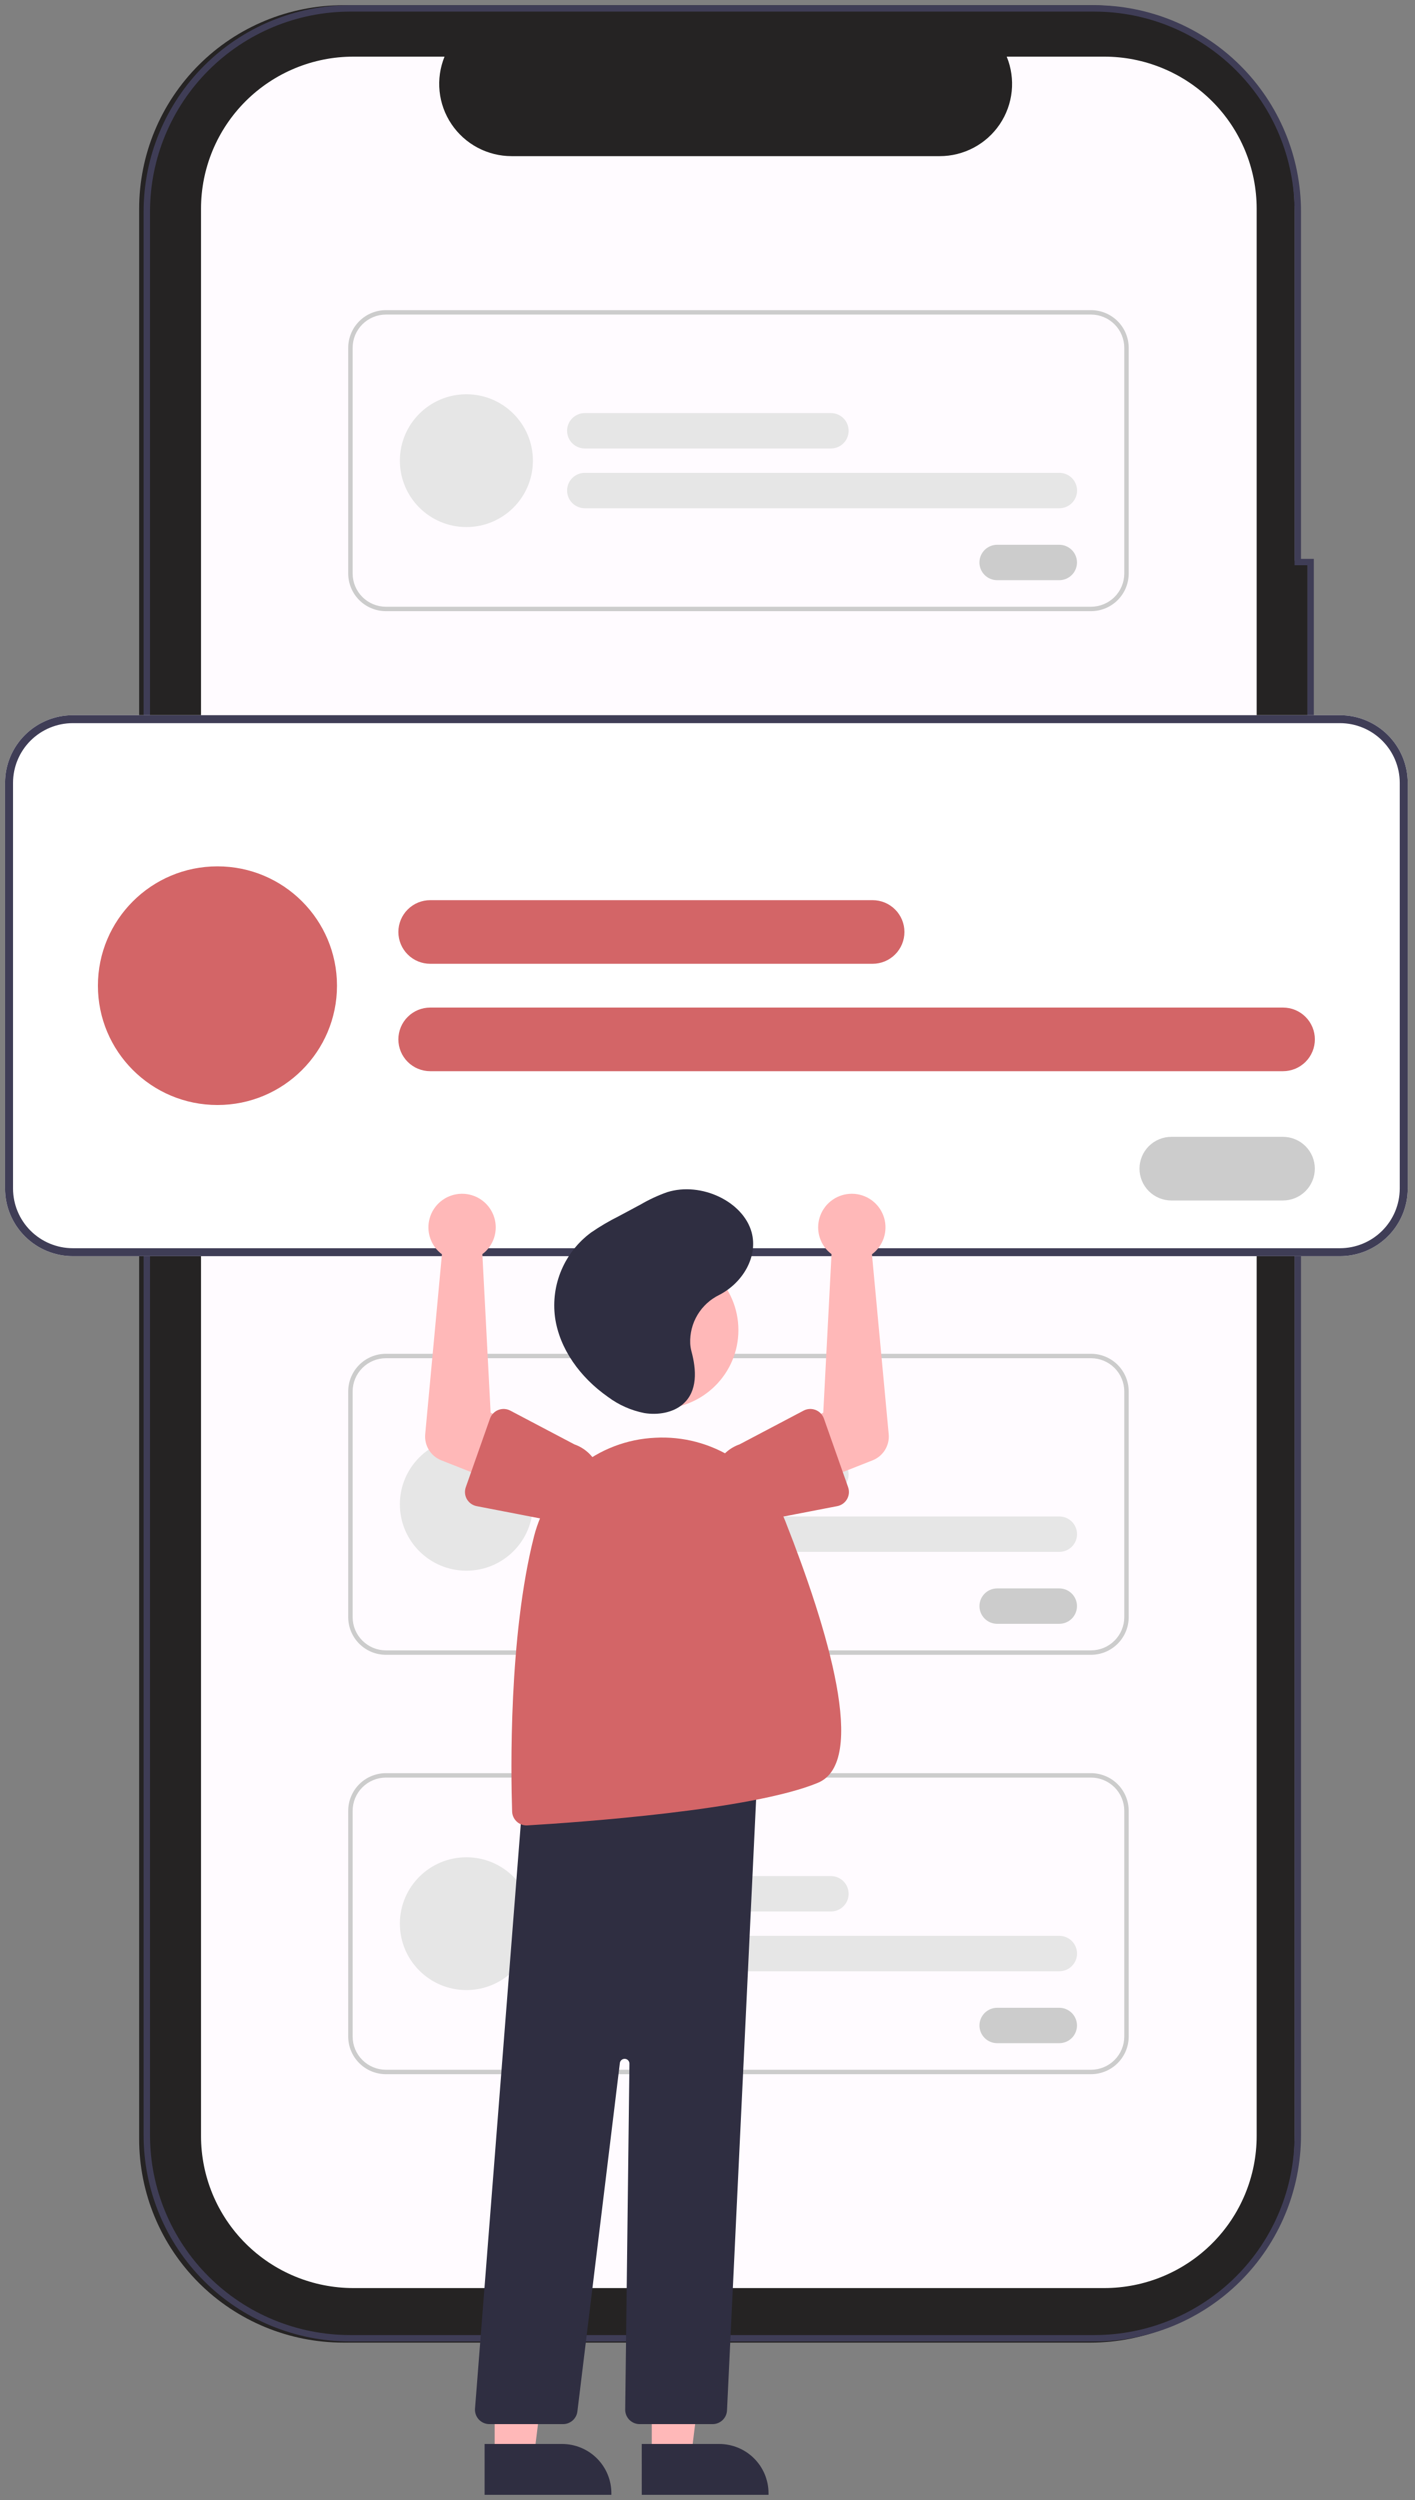 <svg width="128" height="226" viewBox="0 0 128 226" fill="none" xmlns="http://www.w3.org/2000/svg">
<rect x="0" y="0" width="128" height="226" fill="#808080" stroke="none"/>
<g clip-path="url(#clip0_74_896)">
<path d="M118.269 50.682H117.105V18.878C117.105 16.46 116.627 14.066 115.699 11.833C114.771 9.6 113.411 7.571 111.697 5.861C109.982 4.152 107.947 2.796 105.707 1.871C103.466 0.946 101.065 0.47 98.641 0.47H31.051C28.626 0.47 26.225 0.946 23.985 1.871C21.745 2.796 19.709 4.152 17.995 5.861C16.28 7.571 14.92 9.6 13.992 11.833C13.064 14.066 12.587 16.46 12.587 18.878V193.362C12.587 195.779 13.064 198.173 13.992 200.406C14.92 202.639 16.28 204.669 17.995 206.378C19.709 208.087 21.745 209.443 23.985 210.368C26.225 211.293 28.626 211.769 31.051 211.769H98.641C101.065 211.769 103.466 211.293 105.706 210.368C107.947 209.443 109.982 208.087 111.697 206.378C113.411 204.669 114.771 202.639 115.699 200.406C116.627 198.173 117.105 195.779 117.105 193.362V73.322H118.269V50.682Z" fill="#252323"/>
<path d="M113.677 18.864V193.094C113.677 194.899 113.32 196.687 112.627 198.355C111.934 200.023 110.918 201.538 109.637 202.814C108.356 204.091 106.836 205.103 105.163 205.793C103.49 206.484 101.696 206.839 99.886 206.838H31.971C30.16 206.838 28.367 206.483 26.695 205.792C25.022 205.102 23.502 204.089 22.222 202.813C20.942 201.537 19.926 200.021 19.233 198.354C18.541 196.686 18.184 194.899 18.184 193.094V18.864C18.184 17.059 18.541 15.272 19.233 13.604C19.926 11.937 20.942 10.422 22.222 9.145C23.502 7.869 25.022 6.857 26.695 6.166C28.367 5.475 30.16 5.12 31.971 5.12H40.212C39.808 6.112 39.654 7.187 39.764 8.252C39.874 9.317 40.245 10.339 40.845 11.227C41.444 12.116 42.253 12.844 43.2 13.348C44.148 13.851 45.205 14.115 46.279 14.116H84.999C86.074 14.117 87.132 13.854 88.081 13.351C89.029 12.848 89.839 12.12 90.439 11.231C91.038 10.342 91.409 9.319 91.519 8.254C91.628 7.188 91.473 6.112 91.067 5.12H99.886C101.696 5.119 103.49 5.474 105.163 6.165C106.836 6.855 108.356 7.868 109.637 9.144C110.918 10.42 111.934 11.935 112.627 13.603C113.32 15.271 113.677 17.059 113.677 18.864Z" fill="#FFFBFF"/>
<path d="M99.004 211.665H31.674C29.221 211.665 26.791 211.183 24.524 210.246C22.258 209.31 20.198 207.937 18.463 206.206C16.728 204.475 15.352 202.421 14.413 200.16C13.474 197.898 12.991 195.475 12.991 193.027V19.107C12.997 14.166 14.967 9.429 18.469 5.935C21.972 2.441 26.721 0.475 31.674 0.47H99.003C103.957 0.475 108.706 2.441 112.208 5.935C115.711 9.429 117.681 14.166 117.687 19.107V50.52H118.847V73.665H117.687V193.027C117.687 197.97 115.718 202.711 112.215 206.206C108.711 209.701 103.959 211.665 99.004 211.665ZM31.674 1.049C26.875 1.054 22.273 2.958 18.88 6.344C15.486 9.729 13.577 14.319 13.571 19.107V193.027C13.571 195.399 14.039 197.747 14.949 199.938C15.859 202.129 17.192 204.12 18.873 205.797C20.554 207.474 22.55 208.804 24.746 209.711C26.943 210.619 29.297 211.086 31.674 211.086H99.003C103.805 211.086 108.409 209.183 111.804 205.797C115.199 202.41 117.106 197.817 117.106 193.027V73.086H118.267V51.099H117.106V19.107C117.101 14.319 115.192 9.729 111.798 6.344C108.404 2.958 103.803 1.054 99.003 1.049H31.674Z" fill="#3F3D56"/>
<path d="M121.213 113.556H6.586C4.961 113.554 3.404 112.909 2.255 111.763C1.106 110.617 0.46 109.063 0.458 107.443V70.765C0.46 69.145 1.106 67.591 2.255 66.445C3.404 65.299 4.961 64.654 6.586 64.652H121.213C122.838 64.654 124.395 65.299 125.544 66.445C126.693 67.591 127.339 69.145 127.341 70.765V107.443C127.339 109.063 126.693 110.617 125.544 111.763C124.395 112.909 122.838 113.554 121.213 113.556Z" fill="white"/>
<path d="M121.213 113.556H6.586C4.961 113.554 3.404 112.909 2.255 111.763C1.106 110.617 0.46 109.063 0.458 107.443V70.765C0.46 69.145 1.106 67.591 2.255 66.445C3.404 65.299 4.961 64.654 6.586 64.652H121.213C122.838 64.654 124.395 65.299 125.544 66.445C126.693 67.591 127.339 69.145 127.341 70.765V107.443C127.339 109.063 126.693 110.617 125.544 111.763C124.395 112.909 122.838 113.554 121.213 113.556ZM6.586 65.371C5.152 65.373 3.778 65.942 2.764 66.953C1.751 67.964 1.181 69.335 1.179 70.765V107.443C1.181 108.873 1.751 110.244 2.764 111.255C3.778 112.266 5.152 112.835 6.586 112.837H121.213C122.646 112.835 124.021 112.266 125.034 111.255C126.048 110.244 126.618 108.873 126.62 107.443V70.765C126.618 69.335 126.048 67.964 125.034 66.953C124.021 65.942 122.646 65.373 121.213 65.371H6.586Z" fill="#3F3D56"/>
<path d="M78.931 87.126H38.92C38.155 87.126 37.422 86.823 36.881 86.284C36.34 85.744 36.036 85.013 36.036 84.25C36.036 83.487 36.34 82.755 36.881 82.216C37.422 81.676 38.155 81.373 38.92 81.373H78.931C79.696 81.373 80.429 81.676 80.97 82.216C81.511 82.755 81.815 83.487 81.815 84.25C81.815 85.013 81.511 85.744 80.97 86.284C80.429 86.823 79.696 87.126 78.931 87.126Z" fill="#D36567"/>
<path d="M116.059 96.835H38.92C38.155 96.835 37.422 96.532 36.881 95.993C36.34 95.453 36.036 94.722 36.036 93.959C36.036 93.196 36.34 92.464 36.881 91.925C37.422 91.385 38.155 91.082 38.92 91.082H116.059C116.823 91.082 117.557 91.385 118.098 91.925C118.639 92.464 118.942 93.196 118.942 93.959C118.942 94.722 118.639 95.453 118.098 95.993C117.557 96.532 116.823 96.835 116.059 96.835Z" fill="#D36567"/>
<path d="M19.671 99.892C25.643 99.892 30.484 95.063 30.484 89.105C30.484 83.147 25.643 78.317 19.671 78.317C13.698 78.317 8.857 83.147 8.857 89.105C8.857 95.063 13.698 99.892 19.671 99.892Z" fill="#D36567"/>
<path d="M116.054 108.522H105.961C105.197 108.522 104.463 108.219 103.922 107.679C103.382 107.14 103.078 106.408 103.078 105.645C103.078 104.882 103.382 104.151 103.922 103.611C104.463 103.072 105.197 102.769 105.961 102.769H116.054C116.433 102.769 116.808 102.843 117.158 102.988C117.508 103.132 117.826 103.344 118.093 103.611C118.361 103.878 118.574 104.195 118.719 104.544C118.864 104.893 118.938 105.267 118.938 105.645C118.938 106.023 118.864 106.397 118.719 106.746C118.574 107.095 118.361 107.412 118.093 107.679C117.826 107.946 117.508 108.158 117.158 108.303C116.808 108.447 116.433 108.522 116.054 108.522Z" fill="white"/>
<path d="M116.054 108.522H105.961C105.197 108.522 104.463 108.219 103.922 107.679C103.382 107.14 103.078 106.408 103.078 105.645C103.078 104.882 103.382 104.151 103.922 103.611C104.463 103.072 105.197 102.769 105.961 102.769H116.054C116.433 102.769 116.808 102.843 117.158 102.988C117.508 103.132 117.826 103.344 118.093 103.611C118.361 103.878 118.574 104.195 118.719 104.544C118.864 104.893 118.938 105.267 118.938 105.645C118.938 106.023 118.864 106.397 118.719 106.746C118.574 107.095 118.361 107.412 118.093 107.679C117.826 107.946 117.508 108.158 117.158 108.303C116.808 108.447 116.433 108.522 116.054 108.522Z" fill="#CCCCCC"/>
<path d="M98.692 55.249H34.909C34.005 55.248 33.138 54.889 32.499 54.252C31.86 53.614 31.5 52.749 31.499 51.847V31.439C31.5 30.537 31.86 29.672 32.499 29.035C33.138 28.397 34.005 28.038 34.909 28.037H98.692C99.596 28.038 100.463 28.397 101.102 29.035C101.741 29.672 102.101 30.537 102.102 31.439V51.847C102.101 52.749 101.741 53.614 101.102 54.252C100.463 54.889 99.596 55.248 98.692 55.249ZM34.909 28.437C34.111 28.438 33.347 28.755 32.783 29.317C32.218 29.88 31.901 30.643 31.9 31.439V51.847C31.901 52.643 32.218 53.406 32.783 53.969C33.347 54.531 34.111 54.848 34.909 54.849H98.692C99.49 54.848 100.254 54.531 100.818 53.969C101.382 53.406 101.7 52.643 101.701 51.847V31.439C101.7 30.643 101.382 29.88 100.818 29.317C100.254 28.755 99.49 28.438 98.692 28.437H34.909Z" fill="#CCCCCC"/>
<path d="M75.165 40.543H52.901C52.476 40.543 52.068 40.374 51.768 40.074C51.467 39.773 51.298 39.367 51.298 38.943C51.298 38.518 51.467 38.111 51.768 37.811C52.068 37.511 52.476 37.342 52.901 37.342H75.165C75.59 37.342 75.997 37.511 76.298 37.811C76.598 38.111 76.767 38.518 76.767 38.943C76.767 39.367 76.598 39.773 76.298 40.074C75.997 40.374 75.59 40.543 75.165 40.543Z" fill="#E6E6E6"/>
<path d="M95.824 45.946H52.901C52.476 45.945 52.068 45.776 51.768 45.476C51.467 45.176 51.298 44.769 51.298 44.345C51.298 43.921 51.467 43.514 51.768 43.214C52.068 42.914 52.476 42.745 52.901 42.744H95.824C96.035 42.744 96.244 42.785 96.439 42.865C96.634 42.946 96.811 43.063 96.96 43.212C97.109 43.361 97.228 43.537 97.308 43.732C97.389 43.926 97.431 44.134 97.431 44.345C97.431 44.555 97.389 44.764 97.308 44.958C97.228 45.152 97.109 45.329 96.96 45.477C96.811 45.626 96.634 45.744 96.439 45.824C96.244 45.905 96.035 45.946 95.824 45.946Z" fill="#E6E6E6"/>
<path d="M42.19 47.646C45.513 47.646 48.207 44.958 48.207 41.643C48.207 38.328 45.513 35.641 42.19 35.641C38.867 35.641 36.172 38.328 36.172 41.643C36.172 44.958 38.867 47.646 42.19 47.646Z" fill="#E6E6E6"/>
<path d="M95.822 52.449H90.206C89.995 52.449 89.786 52.407 89.591 52.327C89.396 52.247 89.219 52.129 89.069 51.98C88.92 51.832 88.802 51.655 88.721 51.461C88.64 51.267 88.599 51.058 88.599 50.848C88.599 50.637 88.64 50.429 88.721 50.235C88.802 50.04 88.92 49.864 89.069 49.715C89.219 49.566 89.396 49.449 89.591 49.368C89.786 49.288 89.995 49.247 90.206 49.247H95.822C96.247 49.248 96.654 49.416 96.955 49.717C97.255 50.017 97.424 50.424 97.424 50.848C97.424 51.272 97.255 51.679 96.955 51.979C96.654 52.279 96.247 52.448 95.822 52.449Z" fill="white"/>
<path d="M95.822 52.449H90.206C89.995 52.449 89.786 52.407 89.591 52.327C89.396 52.247 89.219 52.129 89.069 51.98C88.92 51.832 88.802 51.655 88.721 51.461C88.64 51.267 88.599 51.058 88.599 50.848C88.599 50.637 88.64 50.429 88.721 50.235C88.802 50.04 88.92 49.864 89.069 49.715C89.219 49.566 89.396 49.449 89.591 49.368C89.786 49.288 89.995 49.247 90.206 49.247H95.822C96.247 49.248 96.654 49.416 96.955 49.717C97.255 50.017 97.424 50.424 97.424 50.848C97.424 51.272 97.255 51.679 96.955 51.979C96.654 52.279 96.247 52.448 95.822 52.449Z" fill="#CCCCCC"/>
<path d="M98.692 149.593H34.909C34.005 149.592 33.138 149.233 32.499 148.595C31.86 147.958 31.5 147.093 31.499 146.191V125.782C31.5 124.881 31.86 124.016 32.499 123.378C33.138 122.741 34.005 122.382 34.909 122.381H98.692C99.596 122.382 100.463 122.741 101.102 123.378C101.741 124.016 102.101 124.881 102.102 125.782V146.191C102.101 147.093 101.741 147.958 101.102 148.595C100.463 149.233 99.596 149.592 98.692 149.593ZM34.909 122.781C34.111 122.782 33.347 123.098 32.783 123.661C32.218 124.224 31.901 124.987 31.9 125.782V146.191C31.901 146.987 32.218 147.75 32.783 148.312C33.347 148.875 34.111 149.192 34.909 149.192H98.692C99.49 149.192 100.254 148.875 100.818 148.312C101.382 147.75 101.7 146.987 101.701 146.191V125.782C101.7 124.987 101.382 124.224 100.818 123.661C100.254 123.098 99.49 122.782 98.692 122.781H34.909Z" fill="#CCCCCC"/>
<path d="M75.165 134.886H52.901C52.475 134.886 52.067 134.717 51.766 134.417C51.465 134.117 51.296 133.71 51.296 133.285C51.296 132.861 51.465 132.454 51.766 132.153C52.067 131.853 52.475 131.685 52.901 131.685H75.165C75.59 131.685 75.998 131.854 76.298 132.154C76.598 132.454 76.767 132.861 76.767 133.285C76.767 133.709 76.598 134.116 76.298 134.416C75.998 134.716 75.59 134.885 75.165 134.886Z" fill="#E6E6E6"/>
<path d="M95.824 140.288H52.901C52.476 140.288 52.068 140.119 51.768 139.819C51.467 139.519 51.298 139.112 51.298 138.688C51.298 138.263 51.467 137.857 51.768 137.557C52.068 137.256 52.476 137.087 52.901 137.087H95.824C96.249 137.087 96.658 137.256 96.959 137.556C97.26 137.856 97.429 138.263 97.429 138.688C97.429 139.112 97.26 139.519 96.959 139.819C96.658 140.12 96.249 140.288 95.824 140.288Z" fill="#E6E6E6"/>
<path d="M42.19 141.99C45.513 141.99 48.207 139.302 48.207 135.987C48.207 132.672 45.513 129.984 42.19 129.984C38.867 129.984 36.172 132.672 36.172 135.987C36.172 139.302 38.867 141.99 42.19 141.99Z" fill="#E6E6E6"/>
<path d="M95.822 146.791H90.206C89.78 146.791 89.372 146.623 89.071 146.322C88.77 146.022 88.601 145.615 88.601 145.191C88.601 144.766 88.77 144.359 89.071 144.059C89.372 143.758 89.78 143.59 90.206 143.59H95.822C96.247 143.59 96.654 143.759 96.955 144.059C97.255 144.36 97.424 144.766 97.424 145.191C97.424 145.615 97.255 146.022 96.955 146.322C96.654 146.622 96.247 146.791 95.822 146.791Z" fill="white"/>
<path d="M95.822 146.791H90.206C89.78 146.791 89.372 146.623 89.071 146.322C88.77 146.022 88.601 145.615 88.601 145.191C88.601 144.766 88.77 144.359 89.071 144.059C89.372 143.758 89.78 143.59 90.206 143.59H95.822C96.247 143.59 96.654 143.759 96.955 144.059C97.255 144.36 97.424 144.766 97.424 145.191C97.424 145.615 97.255 146.022 96.955 146.322C96.654 146.622 96.247 146.791 95.822 146.791Z" fill="#CCCCCC"/>
<path d="M98.692 187.504H34.909C34.005 187.503 33.138 187.144 32.499 186.506C31.86 185.869 31.5 185.004 31.499 184.102V163.693C31.5 162.792 31.86 161.927 32.499 161.289C33.138 160.652 34.005 160.293 34.909 160.292H98.692C99.596 160.293 100.463 160.652 101.102 161.289C101.741 161.927 102.101 162.792 102.102 163.693V184.102C102.101 185.004 101.741 185.869 101.102 186.506C100.463 187.144 99.596 187.503 98.692 187.504ZM34.909 160.692C34.111 160.693 33.347 161.01 32.783 161.572C32.218 162.135 31.901 162.898 31.9 163.693V184.102C31.901 184.898 32.218 185.661 32.783 186.224C33.347 186.786 34.111 187.103 34.909 187.104H98.692C99.49 187.103 100.254 186.786 100.818 186.224C101.382 185.661 101.7 184.898 101.701 184.102V163.693C101.7 162.898 101.382 162.135 100.818 161.572C100.254 161.01 99.49 160.693 98.692 160.692H34.909Z" fill="#CCCCCC"/>
<path d="M75.165 172.797H52.901C52.475 172.797 52.067 172.628 51.766 172.328C51.465 172.028 51.296 171.621 51.296 171.196C51.296 170.772 51.465 170.365 51.766 170.065C52.067 169.764 52.475 169.596 52.901 169.596H75.165C75.59 169.596 75.998 169.765 76.298 170.065C76.598 170.365 76.767 170.772 76.767 171.196C76.767 171.621 76.598 172.027 76.298 172.327C75.998 172.628 75.59 172.797 75.165 172.797Z" fill="#E6E6E6"/>
<path d="M95.824 178.199H52.901C52.476 178.199 52.068 178.03 51.768 177.73C51.467 177.43 51.298 177.023 51.298 176.599C51.298 176.175 51.467 175.768 51.768 175.468C52.068 175.168 52.476 174.999 52.901 174.998H95.824C96.249 174.998 96.658 175.167 96.959 175.467C97.26 175.767 97.429 176.174 97.429 176.599C97.429 177.023 97.26 177.43 96.959 177.731C96.658 178.031 96.249 178.199 95.824 178.199Z" fill="#E6E6E6"/>
<path d="M42.19 179.9C45.513 179.9 48.207 177.212 48.207 173.897C48.207 170.582 45.513 167.895 42.19 167.895C38.867 167.895 36.172 170.582 36.172 173.897C36.172 177.212 38.867 179.9 42.19 179.9Z" fill="#E6E6E6"/>
<path d="M95.822 184.702H90.206C89.78 184.702 89.372 184.534 89.071 184.234C88.77 183.933 88.601 183.526 88.601 183.102C88.601 182.677 88.77 182.27 89.071 181.97C89.372 181.67 89.78 181.501 90.206 181.501H95.822C96.247 181.502 96.654 181.67 96.955 181.971C97.255 182.271 97.424 182.678 97.424 183.102C97.424 183.526 97.255 183.933 96.955 184.233C96.654 184.533 96.247 184.702 95.822 184.702Z" fill="white"/>
<path d="M95.822 184.702H90.206C89.78 184.702 89.372 184.534 89.071 184.234C88.77 183.933 88.601 183.526 88.601 183.102C88.601 182.677 88.77 182.27 89.071 181.97C89.372 181.67 89.78 181.501 90.206 181.501H95.822C96.247 181.502 96.654 181.67 96.955 181.971C97.255 182.271 97.424 182.678 97.424 183.102C97.424 183.526 97.255 183.933 96.955 184.233C96.654 184.533 96.247 184.702 95.822 184.702Z" fill="#CCCCCC"/>
<path d="M58.96 222.09H62.516L64.208 208.405L58.959 208.406L58.96 222.09Z" fill="#FFB8B8"/>
<path d="M58.052 220.932L65.056 220.932H65.057C65.643 220.932 66.223 221.047 66.765 221.271C67.306 221.494 67.799 221.822 68.213 222.236C68.628 222.649 68.956 223.14 69.181 223.68C69.405 224.221 69.52 224.8 69.52 225.384V225.529L58.053 225.529L58.052 220.932Z" fill="#2F2E41"/>
<path d="M44.745 222.09H48.301L49.993 208.405L44.744 208.406L44.745 222.09Z" fill="#FFB8B8"/>
<path d="M43.837 220.932L50.841 220.932H50.842C51.428 220.932 52.008 221.047 52.55 221.271C53.092 221.494 53.584 221.822 53.998 222.236C54.413 222.649 54.741 223.14 54.966 223.68C55.19 224.221 55.305 224.8 55.305 225.384V225.529L43.837 225.529L43.837 220.932Z" fill="#2F2E41"/>
<path d="M59.669 127.348C63.605 127.348 66.795 124.165 66.795 120.24C66.795 116.314 63.605 113.132 59.669 113.132C55.734 113.132 52.544 116.314 52.544 120.24C52.544 124.165 55.734 127.348 59.669 127.348Z" fill="#FFB8B8"/>
<path d="M64.461 219.137H57.861C57.688 219.137 57.517 219.102 57.358 219.036C57.198 218.969 57.054 218.872 56.932 218.749C56.811 218.627 56.715 218.481 56.65 218.322C56.586 218.162 56.553 217.991 56.556 217.818L56.939 186.555C56.94 186.444 56.899 186.336 56.824 186.255C56.748 186.173 56.644 186.123 56.533 186.116C56.422 186.109 56.312 186.144 56.226 186.215C56.141 186.285 56.085 186.386 56.072 186.497L52.231 217.992C52.192 218.307 52.039 218.598 51.8 218.809C51.561 219.02 51.254 219.136 50.935 219.137H44.271C44.091 219.137 43.913 219.099 43.748 219.027C43.583 218.956 43.435 218.85 43.313 218.719C43.191 218.587 43.097 218.431 43.038 218.261C42.979 218.092 42.956 217.912 42.97 217.733L47.37 161.568L47.49 161.555L68.559 159.285L65.765 217.896C65.749 218.231 65.605 218.546 65.362 218.777C65.119 219.008 64.796 219.137 64.461 219.137Z" fill="#2F2E41"/>
<path d="M47.627 165.017C47.288 165.016 46.963 164.884 46.72 164.648C46.478 164.413 46.336 164.093 46.326 163.755C46.211 160.204 46.014 147.916 48.305 138.895C48.93 136.43 50.334 134.232 52.308 132.625C54.282 131.017 56.723 130.087 59.269 129.97C61.774 129.833 64.259 130.487 66.371 131.839C68.483 133.191 70.115 135.172 71.035 137.501C74.886 147.255 78.525 159.277 73.988 161.163C68.043 163.634 52.369 164.735 47.707 165.014C47.68 165.016 47.653 165.017 47.627 165.017Z" fill="#D36567"/>
<path d="M74.859 113.056C74.971 113.171 75.092 113.277 75.22 113.372L74.472 127.705L71.361 129.294L73.151 134.291L78.933 132.012C79.4 131.828 79.795 131.498 80.058 131.071C80.321 130.644 80.438 130.144 80.391 129.645L78.876 113.387C79.372 113.018 79.743 112.507 79.941 111.923C80.139 111.338 80.153 110.707 79.983 110.114C79.812 109.521 79.465 108.994 78.987 108.603C78.508 108.212 77.922 107.975 77.306 107.924C76.689 107.874 76.072 108.011 75.536 108.319C75 108.627 74.571 109.09 74.305 109.647C74.04 110.204 73.95 110.829 74.049 111.438C74.148 112.047 74.43 112.611 74.859 113.056Z" fill="#FFB8B8"/>
<path d="M74.531 128.238L76.72 134.442C76.782 134.619 76.806 134.807 76.789 134.993C76.772 135.18 76.714 135.36 76.621 135.522C76.528 135.685 76.4 135.825 76.248 135.934C76.095 136.043 75.921 136.118 75.737 136.153L69.283 137.4C68.376 137.713 67.382 137.654 66.518 137.236C65.654 136.819 64.991 136.076 64.675 135.172C64.359 134.268 64.416 133.276 64.832 132.413C65.249 131.55 65.991 130.887 66.897 130.57L72.691 127.519C72.857 127.431 73.04 127.381 73.227 127.37C73.414 127.36 73.602 127.39 73.776 127.458C73.951 127.526 74.109 127.631 74.239 127.766C74.369 127.901 74.469 128.062 74.531 128.238Z" fill="#D36567"/>
<path d="M43.996 113.056C43.884 113.171 43.763 113.277 43.634 113.372L44.382 127.705L47.493 129.294L45.703 134.291L39.922 132.012C39.454 131.828 39.06 131.498 38.797 131.071C38.534 130.644 38.417 130.144 38.464 129.645L39.978 113.387C39.483 113.018 39.111 112.507 38.914 111.923C38.716 111.338 38.702 110.707 38.872 110.114C39.042 109.521 39.39 108.994 39.868 108.603C40.346 108.212 40.932 107.975 41.549 107.924C42.165 107.874 42.782 108.011 43.318 108.319C43.854 108.627 44.284 109.09 44.549 109.647C44.815 110.204 44.904 110.829 44.805 111.438C44.706 112.047 44.424 112.611 43.996 113.056Z" fill="#FFB8B8"/>
<path d="M45.078 127.458C45.253 127.39 45.44 127.36 45.628 127.37C45.815 127.381 45.998 127.431 46.164 127.519L51.958 130.57C52.864 130.887 53.606 131.55 54.022 132.413C54.439 133.276 54.495 134.268 54.179 135.172C53.863 136.077 53.201 136.819 52.337 137.236C51.473 137.654 50.478 137.713 49.571 137.4L43.118 136.153C42.934 136.118 42.759 136.043 42.607 135.934C42.454 135.825 42.327 135.685 42.233 135.523C42.14 135.36 42.083 135.18 42.066 134.993C42.049 134.807 42.072 134.619 42.135 134.443L44.323 128.238C44.385 128.062 44.485 127.901 44.615 127.766C44.746 127.631 44.904 127.526 45.078 127.458Z" fill="#D36567"/>
<path d="M62.437 121.452C62.399 120.545 62.627 119.647 63.093 118.867C63.559 118.088 64.242 117.461 65.059 117.062C67.225 115.947 68.586 113.568 67.99 111.395C67.227 108.614 63.433 106.811 60.359 107.768C59.527 108.062 58.724 108.434 57.962 108.879L55.954 109.953C55.096 110.381 54.269 110.868 53.478 111.411C52.294 112.281 51.366 113.453 50.791 114.803C50.215 116.154 50.014 117.634 50.208 119.088C50.604 121.915 52.46 124.508 55 126.283C55.972 127.007 57.094 127.505 58.284 127.739C59.502 127.939 60.857 127.712 61.748 126.956C63.139 125.776 62.995 123.799 62.545 122.148C62.486 121.92 62.449 121.687 62.437 121.452Z" fill="#2F2E41"/>
</g>
<defs>
<clipPath id="clip0_74_896">
<rect width="126.883" height="225.06" fill="white" transform="translate(0.458 0.47)"/>
</clipPath>
</defs>
</svg>
